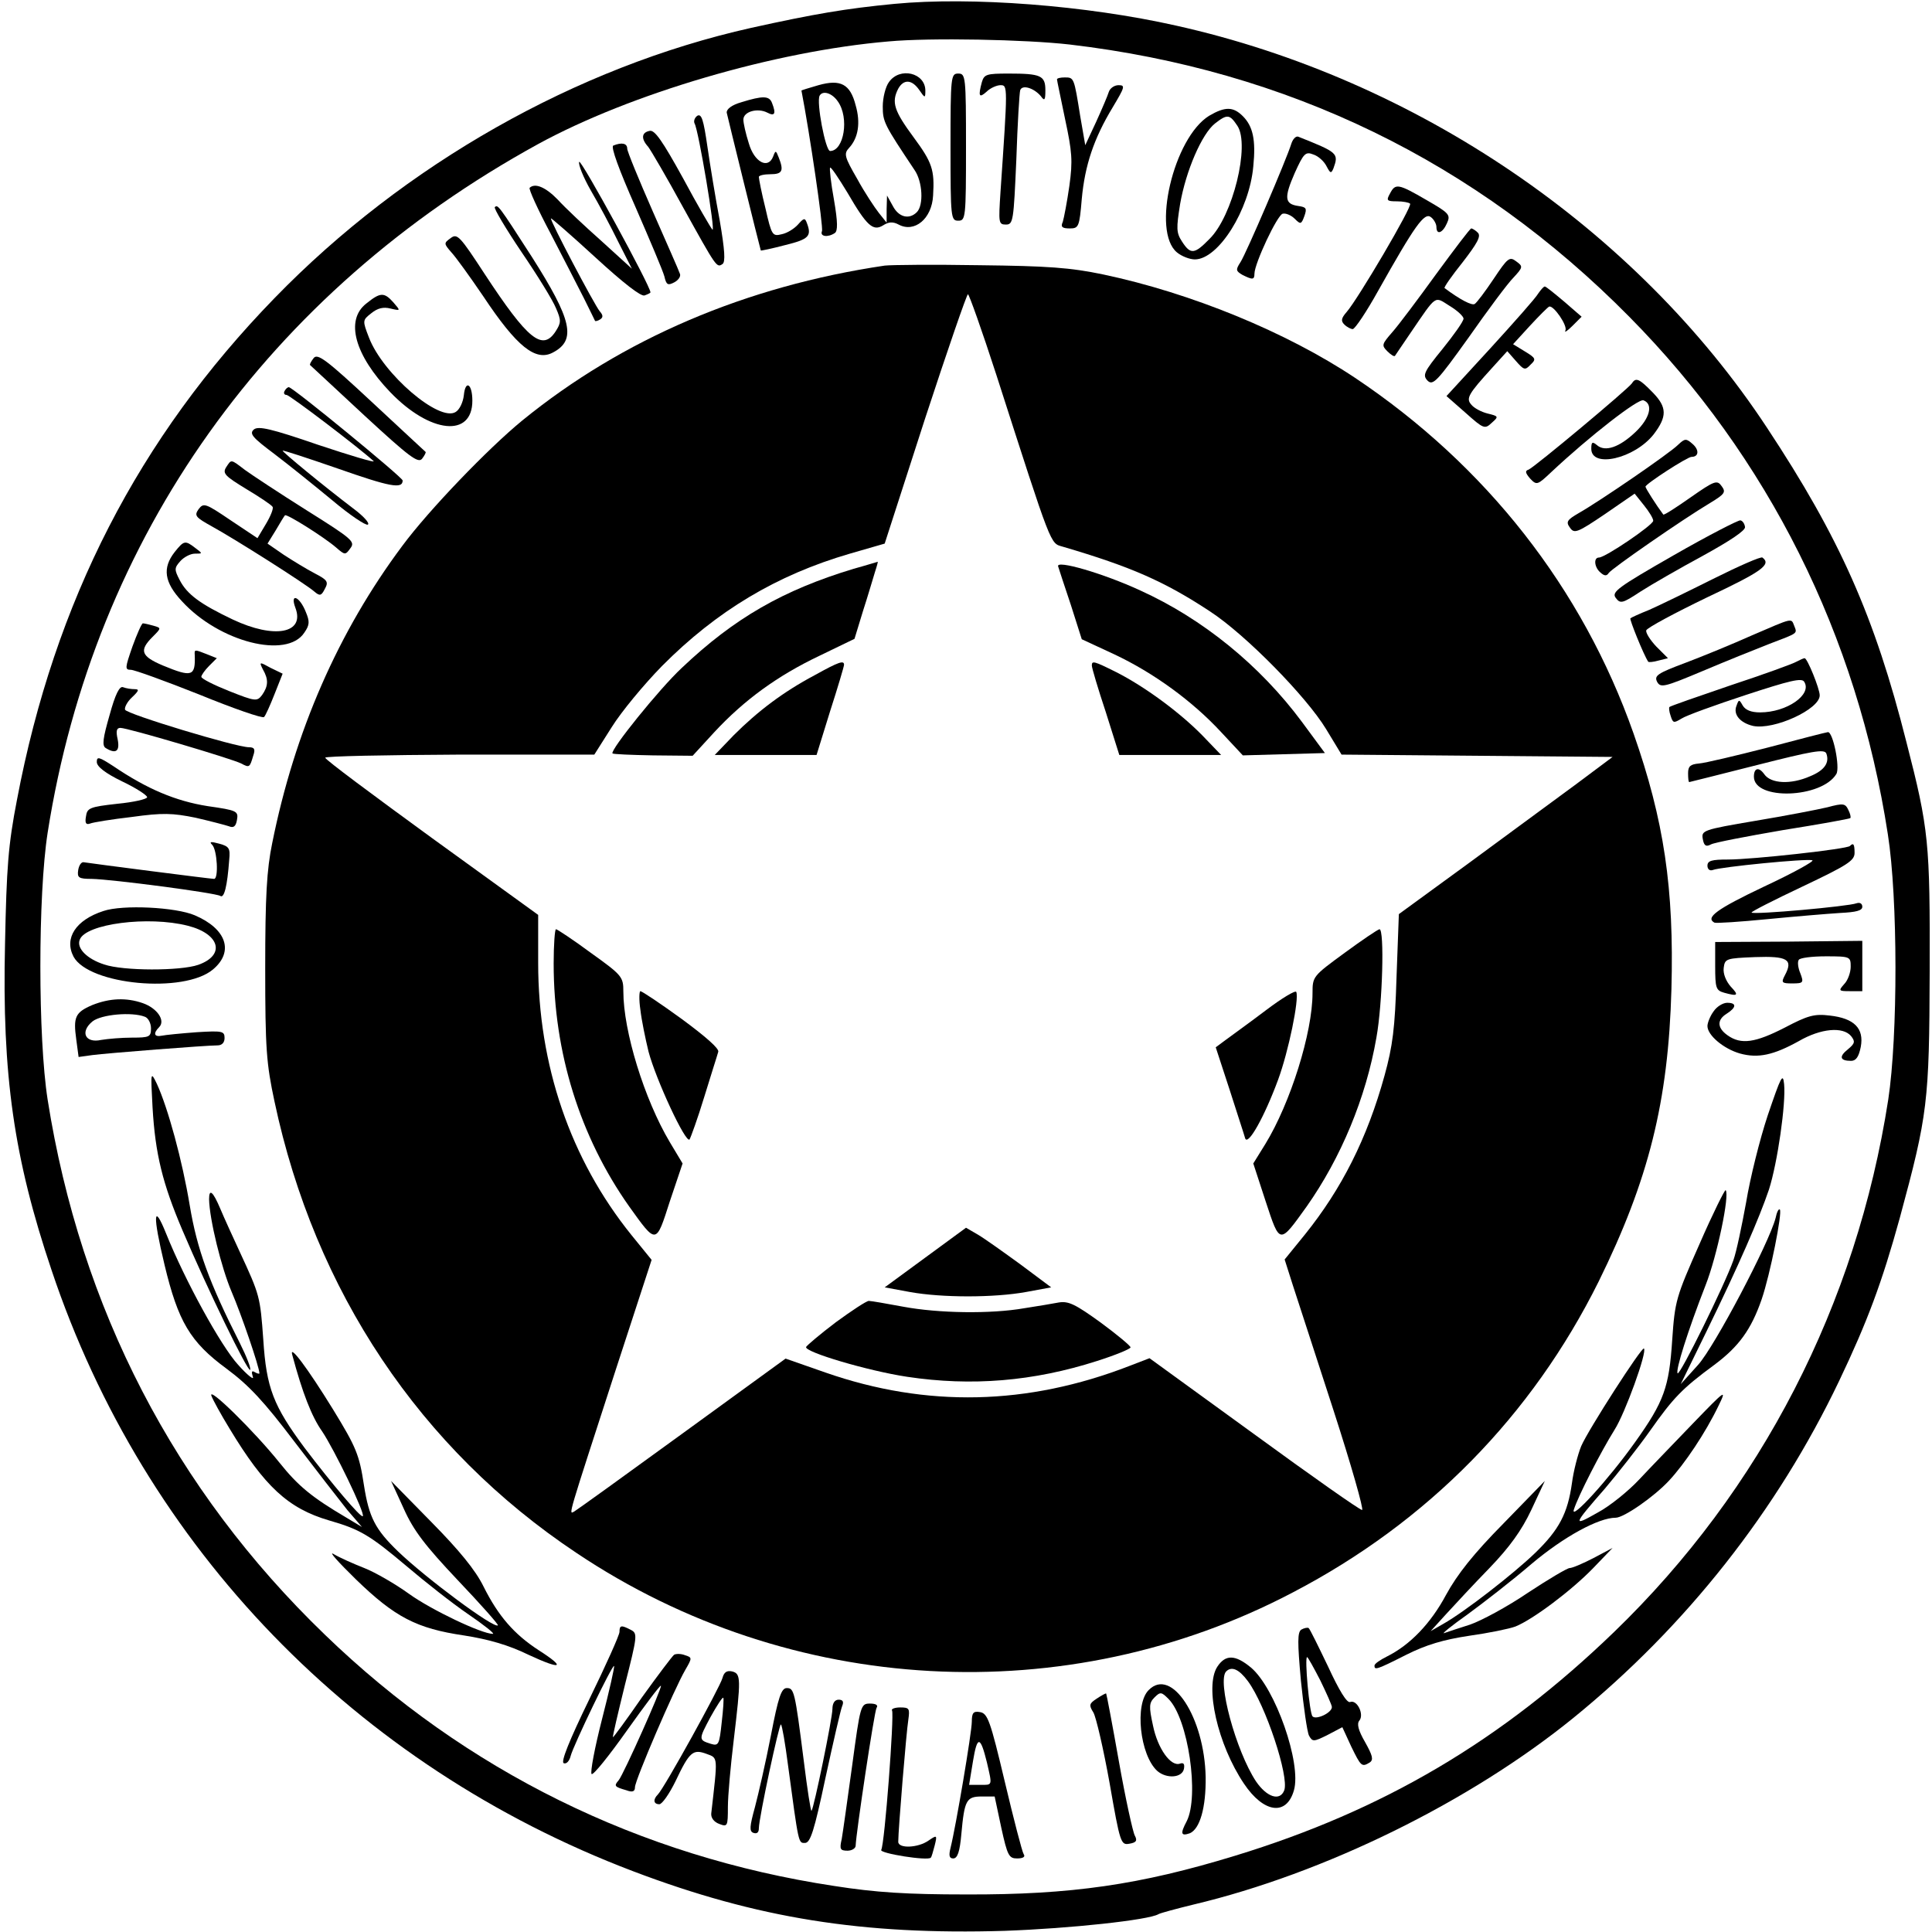 <?xml version="1.0" standalone="no"?>
<!DOCTYPE svg PUBLIC "-//W3C//DTD SVG 20010904//EN"
 "http://www.w3.org/TR/2001/REC-SVG-20010904/DTD/svg10.dtd">
<svg version="1.0" xmlns="http://www.w3.org/2000/svg"
 width="499pt" height="499pt" viewBox="0 0 499 499"
 preserveAspectRatio="xMidYMid meet">

<g transform="translate(0,499) scale(0.1,-0.1)"
fill="#000000" stroke="none">
<path d="M2310 4980 c-125 -12 -207 -26 -370 -62 -451 -101 -895 -352 -1231
-698 -351 -361 -568 -783 -665 -1295 -23 -118 -27 -176 -31 -372 -8 -340 23
-555 120 -843 240 -718 786 -1281 1502 -1553 321 -122 594 -165 960 -154 169
6 372 28 397 43 5 3 46 14 91 25 337 80 714 265 982 483 290 236 525 534 685
869 73 153 111 255 157 422 72 266 76 298 77 635 1 334 -2 368 -60 593 -82
325 -173 529 -360 812 -339 515 -907 901 -1527 1039 -231 52 -528 75 -727 56z
m453 -105 c562 -66 1049 -302 1445 -703 359 -363 589 -823 668 -1337 26 -165
26 -521 1 -685 -82 -529 -328 -1008 -708 -1375 -291 -281 -596 -461 -979 -578
-245 -75 -423 -101 -695 -100 -152 0 -233 5 -341 22 -502 76 -951 297 -1315
649 -388 374 -631 843 -716 1382 -25 160 -25 528 0 689 120 765 569 1396 1267
1779 238 130 611 240 905 265 109 10 354 5 468 -8z"/>
<path d="M2296 4778 c-9 -12 -16 -41 -16 -63 0 -40 4 -47 82 -164 21 -30 24
-91 6 -109 -20 -20 -47 -13 -62 16 l-15 27 -1 -35 0 -35 -20 25 c-11 14 -37
53 -56 88 -33 57 -35 65 -21 80 24 26 30 65 17 110 -14 55 -39 68 -96 52 -24
-7 -44 -13 -44 -14 21 -108 57 -353 53 -363 -6 -14 15 -17 33 -5 8 5 8 28 -2
86 -8 44 -12 81 -10 83 2 3 22 -27 45 -65 50 -86 66 -100 92 -84 14 9 25 10
40 2 41 -22 86 15 89 75 4 66 -2 85 -50 150 -51 69 -58 91 -40 126 14 25 35
24 54 -3 15 -22 16 -22 16 -2 0 46 -66 62 -94 22z m-132 -50 c30 -42 16 -128
-20 -128 -12 0 -36 127 -27 143 8 14 32 7 47 -15z"/>
<path d="M2455 4610 c0 -183 1 -190 20 -190 19 0 20 7 20 190 0 183 -1 190
-20 190 -19 0 -20 -7 -20 -190z"/>
<path d="M2536 4778 c-10 -37 -7 -42 12 -25 10 10 27 17 36 17 19 0 19 0 0
-277 -5 -78 -5 -83 14 -83 19 0 20 9 27 168 3 92 8 173 10 179 5 15 35 6 53
-15 10 -14 12 -11 12 15 0 38 -12 43 -95 43 -57 0 -63 -2 -69 -22z"/>
<path d="M2730 4785 c0 -3 10 -49 21 -103 18 -84 20 -107 11 -172 -6 -42 -14
-83 -17 -93 -6 -13 -2 -17 18 -17 23 0 25 4 31 76 8 87 31 156 80 237 31 52
33 57 15 57 -11 0 -22 -8 -25 -17 -3 -10 -18 -45 -33 -78 l-28 -60 -13 75
c-16 100 -16 100 -40 100 -11 0 -20 -2 -20 -5z"/>
<path d="M1915 4726 c-25 -7 -39 -18 -38 -27 2 -10 83 -339 88 -356 0 -1 29 5
63 14 61 15 69 23 56 57 -5 14 -8 13 -23 -4 -9 -10 -27 -22 -42 -25 -24 -6
-26 -3 -42 67 -10 40 -17 76 -17 81 0 4 14 7 30 7 31 0 35 9 21 44 -7 18 -8
18 -14 2 -13 -34 -49 -15 -63 34 -8 25 -14 52 -14 61 0 21 37 31 62 18 19 -10
23 -3 12 25 -7 19 -24 19 -79 2z"/>
<path d="M3123 4691 c-92 -57 -149 -299 -83 -353 12 -10 33 -18 46 -18 61 0
141 128 151 240 7 69 -1 104 -27 130 -25 25 -46 25 -87 1z m73 -26 c33 -50
-12 -233 -72 -292 -39 -40 -49 -41 -71 -7 -15 23 -15 34 -5 97 15 86 56 181
90 208 32 25 38 24 58 -6z"/>
<path d="M1801 4691 c-7 -5 -10 -14 -7 -20 10 -16 55 -284 46 -274 -4 4 -39
64 -76 133 -53 96 -73 125 -86 122 -21 -4 -23 -20 -4 -41 7 -9 48 -79 90 -156
87 -157 87 -157 102 -147 8 5 6 36 -7 112 -11 58 -25 144 -32 192 -10 69 -15
85 -26 79z"/>
<path d="M3335 4618 c-12 -39 -116 -282 -131 -305 -13 -20 -12 -23 5 -33 26
-13 31 -13 31 3 0 26 59 152 73 155 8 2 22 -4 31 -13 15 -15 17 -15 25 7 7 20
5 23 -16 26 -35 5 -37 21 -9 85 23 51 28 56 48 48 13 -4 28 -18 34 -30 10 -19
12 -20 18 -6 14 39 12 41 -91 82 -6 2 -14 -6 -18 -19z"/>
<path d="M1584 4614 c-7 -3 15 -63 57 -158 37 -85 71 -165 75 -180 5 -22 9
-24 26 -15 11 6 17 16 14 22 -2 7 -34 79 -70 161 -36 82 -66 155 -66 162 0 14
-14 17 -36 8z"/>
<path d="M1496 4572 c-3 -6 10 -39 30 -74 20 -34 52 -94 71 -133 l35 -69 -78
71 c-44 39 -95 87 -113 107 -32 33 -59 44 -73 31 -3 -3 21 -56 54 -118 32 -62
71 -137 86 -167 15 -30 28 -57 29 -59 1 -1 7 0 13 4 8 5 8 11 -1 21 -14 17
-130 237 -126 240 1 1 53 -44 115 -101 72 -66 118 -102 127 -98 8 3 15 6 15 8
0 16 -179 344 -184 337z"/>
<path d="M3590 4490 c-10 -18 -8 -20 18 -20 16 0 31 -3 34 -6 7 -6 -135 -247
-164 -280 -14 -16 -15 -23 -6 -32 7 -7 17 -12 22 -12 6 1 35 44 65 98 95 169
120 205 137 191 8 -6 14 -18 14 -25 0 -22 16 -16 27 9 10 22 7 26 -52 60 -74
43 -81 44 -95 17z"/>
<path d="M1278 4455 c-3 -3 28 -55 69 -116 41 -60 81 -125 89 -145 14 -32 13
-38 -1 -60 -34 -52 -72 -21 -183 148 -64 98 -71 106 -88 93 -18 -13 -18 -14 2
-37 12 -13 48 -63 82 -113 87 -131 136 -170 181 -145 60 32 48 84 -55 246 -87
135 -88 136 -96 129z"/>
<path d="M3710 4283 c-47 -65 -98 -133 -114 -151 -27 -31 -28 -34 -13 -49 9
-9 18 -15 20 -12 1 2 20 29 40 59 69 101 61 95 101 70 20 -12 36 -27 36 -33 0
-7 -25 -42 -54 -78 -49 -60 -52 -68 -39 -82 14 -14 25 -2 106 111 49 70 101
140 116 155 25 27 25 29 7 42 -17 13 -22 9 -58 -45 -22 -33 -44 -62 -49 -65
-7 -5 -38 11 -78 41 -2 2 19 32 47 67 37 48 48 67 39 76 -6 6 -14 11 -17 11
-3 0 -43 -53 -90 -117z"/>
<path d="M2285 4304 c-358 -53 -677 -189 -936 -400 -88 -72 -242 -232 -310
-324 -165 -221 -278 -479 -336 -768 -14 -68 -18 -137 -18 -322 0 -209 3 -247
24 -345 104 -490 376 -897 780 -1166 552 -370 1266 -409 1850 -102 349 182
618 457 790 803 129 262 180 464 188 755 7 261 -19 436 -98 661 -132 375 -381
692 -719 918 -177 118 -423 219 -650 267 -86 18 -144 22 -320 24 -118 2 -228
1 -245 -1z m288 -281 c146 -454 139 -435 172 -445 177 -52 263 -90 380 -167
92 -60 249 -220 300 -304 l40 -66 350 -3 350 -3 -95 -71 c-52 -38 -177 -130
-276 -203 l-181 -132 -6 -162 c-4 -133 -10 -179 -31 -255 -45 -163 -111 -293
-206 -411 l-52 -64 21 -66 c12 -36 59 -182 105 -323 46 -142 79 -258 74 -258
-6 0 -131 88 -279 196 l-270 196 -52 -20 c-263 -102 -524 -108 -785 -17 l-103
36 -267 -194 c-147 -107 -272 -197 -279 -201 -15 -8 -18 -21 107 365 l93 285
-52 64 c-158 196 -241 439 -241 703 l0 124 -275 199 c-151 110 -275 202 -275
207 0 4 156 7 348 8 l347 0 45 71 c25 40 83 110 130 158 141 142 296 235 485
290 l90 26 104 322 c58 177 108 322 111 322 3 0 36 -93 73 -207z"/>
<path d="M2205 3521 c-182 -55 -308 -127 -444 -256 -58 -54 -186 -213 -179
-221 2 -2 49 -4 105 -5 l102 -1 56 61 c78 84 164 146 271 197 l91 44 22 72
c13 40 26 85 31 101 5 15 8 27 7 26 -1 0 -29 -9 -62 -18z"/>
<path d="M2733 3527 c2 -7 17 -52 33 -100 l28 -88 84 -39 c102 -48 202 -121
276 -201 l56 -60 106 3 106 3 -59 80 c-109 147 -257 267 -418 340 -95 44 -219
80 -212 62z"/>
<path d="M2104 3246 c-81 -43 -147 -93 -209 -155 l-49 -51 131 0 132 0 35 113
c20 62 36 116 36 120 0 12 -13 8 -76 -27z"/>
<path d="M2820 3271 c0 -6 16 -60 36 -120 l35 -111 132 0 131 0 -49 51 c-59
60 -149 126 -222 163 -58 29 -63 30 -63 17z"/>
<path d="M1430 2501 c0 -230 68 -447 195 -627 71 -99 69 -99 105 13 l33 98
-33 55 c-66 111 -120 287 -120 389 0 38 -3 42 -84 100 -46 34 -87 61 -90 61
-3 0 -6 -40 -6 -89z"/>
<path d="M3473 2529 c-82 -60 -83 -61 -83 -104 0 -102 -57 -284 -122 -390
l-31 -50 32 -98 c37 -112 35 -112 106 -13 88 125 153 280 180 436 16 88 21
280 8 280 -5 -1 -45 -28 -90 -61z"/>
<path d="M3270 2381 c-41 -31 -88 -65 -103 -76 l-27 -20 36 -110 c19 -60 38
-117 40 -125 7 -21 50 56 85 151 27 73 55 209 47 227 -2 5 -37 -16 -78 -47z"/>
<path d="M1654 2382 c3 -27 13 -75 21 -108 19 -72 96 -238 106 -227 3 5 21 54
38 110 17 56 34 108 36 116 4 8 -33 40 -94 85 -55 40 -103 72 -107 72 -3 0 -4
-22 0 -48z"/>
<path d="M2390 1742 l-105 -77 65 -12 c83 -15 217 -15 300 0 l65 12 -79 59
c-44 32 -93 67 -110 77 l-31 18 -105 -77z"/>
<path d="M2159 1575 c-41 -31 -75 -60 -77 -64 -5 -13 161 -62 261 -77 166 -25
326 -12 491 41 47 15 86 31 86 35 0 4 -35 33 -77 64 -65 47 -83 56 -108 52
-16 -3 -57 -10 -90 -15 -86 -15 -221 -13 -312 4 -43 8 -83 15 -89 15 -6 0 -44
-25 -85 -55z"/>
<path d="M3973 4232 c-6 -11 -62 -74 -124 -142 l-113 -123 49 -43 c47 -42 50
-43 68 -26 18 16 18 17 -11 24 -16 4 -35 14 -42 23 -14 16 -8 27 54 95 l39 43
22 -25 c21 -24 24 -25 38 -10 15 14 14 17 -14 34 l-31 19 43 47 c24 26 46 48
50 50 11 5 49 -50 42 -62 -3 -6 5 -1 18 12 l24 24 -45 39 c-25 21 -47 39 -50
39 -3 0 -10 -8 -17 -18z"/>
<path d="M946 4206 c-55 -43 -30 -133 62 -229 103 -107 212 -118 212 -22 0 44
-18 55 -22 14 -2 -18 -11 -37 -21 -43 -42 -27 -188 98 -224 192 -17 44 -17 45
6 63 16 13 31 17 50 12 26 -6 26 -6 7 16 -24 27 -34 26 -70 -3z"/>
<path d="M810 4065 c-7 -9 -11 -17 -9 -18 2 -2 65 -60 140 -130 117 -108 139
-124 149 -112 7 9 11 17 9 18 -2 2 -65 60 -140 130 -117 109 -139 125 -149
112z"/>
<path d="M4215 4000 c-9 -14 -252 -217 -267 -223 -10 -3 -8 -9 4 -23 17 -18
19 -17 55 17 97 91 225 191 238 185 26 -10 16 -47 -21 -82 -41 -39 -78 -52
-99 -34 -12 10 -15 9 -15 -9 0 -51 111 -26 161 37 35 46 35 70 -2 108 -35 36
-44 40 -54 24z"/>
<path d="M735 3980 c-3 -5 -1 -10 5 -10 8 0 188 -137 225 -171 5 -5 -59 14
-143 42 -122 42 -154 49 -166 40 -13 -11 -4 -21 52 -63 37 -28 104 -82 150
-120 45 -38 87 -66 92 -63 6 3 -11 22 -38 42 -75 57 -182 145 -182 149 0 2 64
-19 142 -46 134 -47 168 -54 168 -31 0 8 -284 241 -294 241 -3 0 -8 -4 -11
-10z"/>
<path d="M4334 3841 c-22 -22 -203 -146 -256 -176 -31 -18 -34 -23 -23 -38 11
-16 19 -13 90 35 l77 53 24 -30 c13 -16 24 -34 24 -40 0 -11 -124 -95 -140
-95 -15 0 -12 -26 4 -39 10 -9 16 -9 21 -1 7 11 190 138 262 181 38 23 41 28
30 43 -12 17 -18 15 -81 -29 -37 -26 -68 -46 -70 -44 -18 24 -46 68 -46 72 0
7 108 77 119 77 19 0 20 18 3 33 -17 15 -20 15 -38 -2z"/>
<path d="M584 3783 c-10 -16 -2 -23 52 -56 35 -21 65 -41 68 -46 3 -4 -5 -24
-17 -44 l-22 -37 -69 46 c-65 44 -70 46 -83 29 -12 -17 -8 -21 35 -45 55 -30
240 -147 264 -168 14 -12 18 -11 27 7 10 18 7 23 -26 40 -21 11 -57 33 -80 48
l-42 29 21 34 c11 19 22 37 24 39 4 5 102 -57 132 -83 23 -20 24 -20 37 -2 13
17 5 24 -113 98 -70 44 -141 91 -159 104 -38 29 -35 28 -49 7z"/>
<path d="M4323 3556 c-145 -83 -161 -95 -150 -110 12 -16 17 -15 64 16 28 18
101 60 162 93 69 38 110 65 108 74 -1 8 -6 16 -12 17 -5 1 -83 -39 -172 -90z"/>
<path d="M451 3564 c-32 -41 -27 -78 19 -127 96 -105 271 -150 316 -81 14 20
14 29 4 53 -16 41 -42 51 -27 11 25 -66 -54 -81 -162 -30 -84 40 -118 65 -137
102 -14 27 -14 31 2 49 9 10 26 19 37 19 21 0 21 0 1 15 -26 20 -29 19 -53
-11z"/>
<path d="M4425 3495 c-66 -33 -140 -69 -165 -80 -25 -10 -47 -20 -49 -22 -3
-2 34 -94 46 -112 1 -2 13 -1 27 3 l24 6 -30 30 c-16 17 -28 36 -26 42 3 7 74
45 159 86 140 66 165 84 141 102 -4 3 -61 -22 -127 -55z"/>
<path d="M4525 3349 c-49 -22 -127 -54 -172 -71 -72 -27 -81 -33 -73 -49 9
-16 18 -14 118 28 59 25 136 56 172 70 76 29 72 26 64 47 -8 20 -2 21 -109
-25z"/>
<path d="M342 3320 c-19 -55 -20 -60 -4 -60 9 0 89 -29 177 -64 88 -36 163
-62 167 -58 4 4 16 31 27 59 l21 53 -31 15 c-29 16 -30 16 -20 -4 15 -26 14
-43 -2 -66 -13 -17 -17 -17 -85 10 -40 16 -72 32 -72 37 0 4 9 17 20 28 l20
20 -25 10 c-33 13 -33 13 -32 -2 2 -55 -7 -58 -82 -27 -57 24 -62 39 -27 74
23 23 23 23 2 29 -11 3 -23 6 -27 6 -3 0 -15 -27 -27 -60z"/>
<path d="M4640 3281 c-8 -5 -85 -33 -170 -61 -85 -29 -157 -54 -158 -56 -2 -1
-1 -12 3 -23 6 -19 8 -19 28 -7 12 8 87 35 166 61 113 37 145 45 151 34 21
-33 -45 -79 -114 -79 -23 0 -38 6 -45 18 -9 16 -10 16 -16 -1 -9 -22 9 -44 43
-52 54 -11 172 43 172 79 0 17 -32 96 -39 96 -3 0 -13 -5 -21 -9z"/>
<path d="M283 3143 c-17 -59 -20 -79 -10 -85 26 -16 37 -9 31 22 -5 22 -3 30
7 30 19 0 289 -80 312 -92 21 -11 22 -11 31 20 6 17 3 22 -11 22 -33 0 -317
86 -320 97 -2 6 6 21 18 32 18 17 19 21 7 21 -9 0 -22 2 -30 5 -9 4 -20 -17
-35 -72z"/>
<path d="M4565 3059 c-82 -21 -162 -40 -177 -41 -22 -2 -28 -7 -28 -25 0 -13
1 -23 3 -23 1 0 80 20 175 44 142 36 174 42 179 30 9 -24 -5 -44 -42 -59 -50
-22 -101 -19 -118 5 -14 20 -27 17 -27 -6 0 -62 175 -56 213 7 10 17 -9 110
-22 108 -3 0 -73 -18 -156 -40z"/>
<path d="M250 3022 c0 -12 22 -29 65 -50 36 -17 65 -36 65 -41 0 -5 -35 -13
-77 -17 -72 -8 -78 -11 -81 -33 -3 -17 0 -22 11 -18 7 3 56 11 108 17 79 11
105 10 164 -2 39 -9 77 -19 86 -22 12 -5 18 -1 21 16 4 23 1 25 -76 36 -82 13
-156 44 -243 103 -37 24 -43 26 -43 11z"/>
<path d="M4720 2905 c-25 -6 -108 -22 -186 -35 -136 -23 -140 -25 -136 -47 3
-17 8 -21 21 -14 9 5 93 21 186 37 94 15 172 29 174 31 2 2 0 11 -5 21 -8 17
-13 18 -54 7z"/>
<path d="M548 2808 c13 -13 17 -88 5 -88 -9 0 -319 40 -337 43 -6 1 -12 -8
-14 -20 -3 -20 1 -23 35 -23 52 -1 319 -36 332 -44 10 -7 18 25 23 93 3 30 0
35 -26 42 -22 6 -26 5 -18 -3z"/>
<path d="M4778 2805 c-7 -8 -252 -35 -315 -35 -42 0 -53 -3 -53 -16 0 -9 6
-14 14 -11 20 8 243 30 257 25 6 -2 -50 -33 -125 -68 -122 -58 -152 -80 -128
-93 4 -2 66 2 137 9 72 7 156 14 188 16 41 2 57 6 57 16 0 8 -6 12 -15 9 -20
-8 -265 -30 -271 -24 -2 2 57 32 131 67 116 55 135 67 135 87 0 23 -3 27 -12
18z"/>
<path d="M267 2637 c-71 -23 -102 -70 -77 -118 40 -73 285 -96 360 -33 55 46
35 105 -47 140 -49 21 -186 28 -236 11z m218 -38 c83 -21 98 -76 27 -101 -46
-16 -194 -16 -243 1 -44 14 -72 42 -63 64 15 41 177 62 279 36z"/>
<path d="M4430 2495 c0 -57 2 -63 23 -69 36 -10 39 -7 17 16 -12 14 -20 33
-18 48 3 24 6 25 81 28 84 3 99 -6 77 -47 -10 -19 -8 -21 19 -21 29 0 30 2 21
26 -6 14 -8 30 -4 35 3 5 34 9 70 9 63 0 64 -1 64 -27 0 -14 -7 -35 -17 -45
-15 -17 -14 -18 15 -18 l32 0 0 65 0 65 -190 -2 -190 -1 0 -62z"/>
<path d="M238 2394 c-44 -19 -49 -31 -41 -89 l6 -45 36 5 c39 5 293 25 323 25
11 0 18 7 18 19 0 18 -6 19 -72 15 -40 -3 -81 -7 -90 -9 -20 -4 -23 6 -7 22
17 17 -5 49 -42 62 -43 15 -86 13 -131 -5z m136 -30 c9 -3 16 -17 16 -30 0
-22 -4 -24 -49 -24 -27 0 -62 -3 -80 -6 -41 -9 -55 21 -22 48 23 18 101 25
135 12z"/>
<path d="M4426 2378 c-9 -12 -16 -30 -16 -38 0 -24 42 -59 84 -71 47 -13 87
-4 152 32 57 33 114 38 135 13 11 -14 10 -19 -8 -34 -24 -19 -21 -30 8 -30 13
0 20 11 25 36 9 48 -17 74 -80 81 -40 5 -57 0 -116 -31 -76 -39 -113 -45 -148
-20 -27 19 -28 40 -2 56 25 16 26 28 1 28 -11 0 -27 -10 -35 -22z"/>
<path d="M394 2130 c7 -121 26 -197 77 -317 65 -153 169 -367 175 -361 3 3 -9
34 -26 68 -80 158 -111 243 -130 357 -19 115 -56 251 -85 314 -16 33 -16 31
-11 -61z"/>
<path d="M4566 2110 c-21 -63 -46 -164 -56 -225 -11 -60 -25 -128 -33 -150
-23 -65 -138 -298 -144 -292 -6 7 26 109 72 227 30 76 63 235 52 246 -2 2 -33
-60 -67 -138 -61 -138 -64 -147 -71 -249 -8 -122 -21 -159 -96 -264 -69 -97
-168 -205 -158 -174 11 35 70 150 105 206 27 42 85 202 76 210 -5 6 -144 -210
-162 -252 -9 -22 -20 -65 -24 -96 -11 -78 -33 -120 -95 -180 -56 -54 -182
-152 -237 -183 l-33 -19 40 44 c22 24 72 78 112 119 52 54 83 97 108 150 l35
75 -107 -110 c-77 -78 -119 -131 -148 -184 -40 -75 -94 -130 -152 -159 -18 -9
-33 -19 -33 -24 0 -12 5 -11 82 28 52 26 96 39 162 49 50 7 104 18 120 24 45
18 145 93 201 151 l50 52 -49 -26 c-27 -14 -55 -26 -62 -26 -6 0 -55 -29 -108
-64 -53 -36 -120 -72 -149 -82 -28 -9 -59 -19 -67 -22 -8 -3 19 19 60 48 41
30 116 88 166 131 83 70 173 119 217 119 21 0 99 54 138 96 40 43 94 123 128
194 21 43 18 41 -66 -46 -48 -50 -111 -115 -139 -145 -28 -30 -76 -69 -108
-86 -65 -37 -64 -33 19 62 33 39 86 106 117 150 60 85 83 109 166 170 63 47
95 91 122 169 22 64 54 225 47 232 -3 3 -8 -7 -11 -22 -17 -65 -157 -331 -200
-379 l-45 -50 66 135 c84 172 137 294 162 368 22 69 44 222 39 272 -3 30 -8
20 -42 -80z"/>
<path d="M540 1893 c1 -53 32 -178 58 -239 25 -58 72 -195 72 -211 0 -2 -5 -1
-12 3 -8 5 -9 1 -5 -12 4 -10 -14 4 -38 31 -44 48 -137 217 -186 339 -33 82
-35 48 -4 -81 35 -146 66 -199 160 -268 58 -43 97 -85 175 -188 55 -72 117
-152 137 -177 l38 -44 -40 24 c-90 53 -125 82 -173 142 -64 80 -185 199 -176
173 4 -11 25 -49 47 -85 90 -149 151 -206 257 -237 80 -23 105 -38 200 -118
47 -40 118 -96 159 -124 41 -28 70 -51 64 -51 -29 0 -159 62 -216 103 -36 26
-88 56 -116 67 -28 11 -64 27 -79 36 -15 9 11 -20 57 -65 101 -98 157 -127
279 -145 64 -10 116 -25 167 -50 86 -40 98 -34 26 12 -63 41 -104 88 -142 164
-21 43 -64 95 -135 167 l-104 106 33 -72 c25 -56 55 -95 139 -184 59 -62 106
-115 104 -117 -10 -9 -185 121 -258 191 -59 57 -75 88 -88 171 -12 79 -20 98
-80 196 -66 107 -114 171 -105 140 26 -97 50 -159 77 -197 31 -46 112 -213
105 -219 -5 -5 -81 85 -150 176 -81 109 -99 155 -107 280 -8 111 -9 115 -60
225 -18 39 -41 89 -51 113 -19 45 -29 53 -29 25z"/>
<path d="M1600 775 c0 -8 -35 -86 -78 -174 -52 -107 -74 -162 -66 -165 7 -3
15 6 18 19 7 27 108 237 112 232 2 -1 -12 -63 -31 -137 -19 -74 -31 -138 -27
-142 4 -4 45 47 91 112 47 66 86 118 88 116 4 -4 -96 -228 -109 -244 -13 -15
-11 -17 20 -26 16 -6 22 -3 22 8 0 18 102 255 130 303 18 31 18 32 -1 38 -10
4 -23 4 -28 1 -5 -4 -42 -53 -83 -110 -40 -58 -74 -104 -75 -103 -1 2 13 62
31 135 32 126 33 133 16 142 -25 13 -30 13 -30 -5z"/>
<path d="M3361 781 c-10 -7 -10 -32 -1 -132 7 -68 16 -132 21 -142 9 -16 12
-16 48 2 l38 20 23 -50 c25 -51 27 -54 48 -41 10 7 7 18 -12 52 -18 31 -22 48
-15 56 13 16 -6 55 -24 48 -8 -3 -28 29 -57 92 -25 52 -47 97 -50 99 -3 2 -12
0 -19 -4z m49 -131 c16 -33 30 -64 30 -69 0 -15 -41 -34 -50 -24 -8 8 -21 153
-14 153 2 0 17 -27 34 -60z"/>
<path d="M3144 685 c-33 -51 1 -201 69 -302 51 -76 110 -84 129 -17 20 69 -48
264 -111 317 -41 34 -66 34 -87 2z m79 -37 c46 -62 107 -247 94 -282 -11 -29
-45 -18 -73 23 -52 79 -101 260 -77 284 14 14 33 6 56 -25z"/>
<path d="M1866 656 c-6 -23 -150 -284 -167 -301 -13 -13 -11 -25 4 -25 7 0 26
27 42 60 36 76 45 83 80 70 30 -11 29 -5 12 -154 -1 -11 7 -22 21 -27 21 -8
22 -6 22 44 0 29 7 106 15 172 19 160 19 172 -4 178 -14 3 -21 -2 -25 -17z
m-2 -115 c-6 -57 -8 -61 -28 -55 -32 10 -32 11 -1 69 16 29 31 52 33 50 2 -1
0 -30 -4 -64z"/>
<path d="M2967 625 c-37 -36 -23 -168 22 -209 24 -21 65 -18 69 6 2 12 -1 16
-10 13 -24 -9 -58 39 -70 98 -11 50 -10 59 4 73 15 15 18 14 36 -4 51 -51 80
-251 47 -316 -17 -32 -15 -39 8 -31 26 11 42 66 41 145 -3 154 -88 285 -147
225z"/>
<path d="M1991 507 c-13 -67 -32 -150 -41 -184 -14 -51 -15 -63 -4 -67 9 -3
14 1 14 12 0 26 53 273 57 268 3 -2 11 -49 18 -103 28 -208 27 -203 44 -203
14 0 24 31 53 168 20 92 39 175 43 185 5 12 2 17 -9 17 -10 0 -16 -9 -16 -24
0 -24 -48 -257 -54 -263 -2 -2 -11 56 -20 129 -23 181 -25 188 -44 188 -14 0
-22 -24 -41 -123z"/>
<path d="M2833 603 c-20 -13 -21 -17 -9 -36 7 -12 26 -94 42 -183 27 -155 29
-160 51 -156 18 3 21 8 14 21 -5 9 -24 95 -41 191 -17 96 -32 175 -33 176 -1
1 -12 -5 -24 -13z"/>
<path d="M2201 430 c-12 -87 -24 -173 -27 -190 -6 -26 -4 -30 15 -30 11 0 21
6 21 13 1 32 48 346 54 356 5 7 -2 11 -17 11 -24 0 -25 -4 -46 -160z"/>
<path d="M2304 572 c6 -11 -19 -346 -28 -360 -5 -9 121 -29 128 -20 2 1 6 16
10 31 7 28 6 28 -16 13 -27 -19 -78 -21 -78 -3 0 31 21 285 26 315 4 29 3 32
-21 32 -14 0 -24 -4 -21 -8z"/>
<path d="M2510 543 c0 -27 -41 -270 -55 -326 -5 -20 -3 -27 7 -27 11 0 17 17
21 63 8 88 13 97 53 97 l33 0 17 -80 c16 -73 20 -80 41 -80 15 0 22 4 17 11
-4 6 -26 91 -49 188 -37 156 -44 176 -64 179 -17 3 -21 -2 -21 -25z m39 -105
c14 -61 15 -58 -17 -58 l-29 0 10 61 c11 67 19 66 36 -3z"/>
</g>
</svg>
